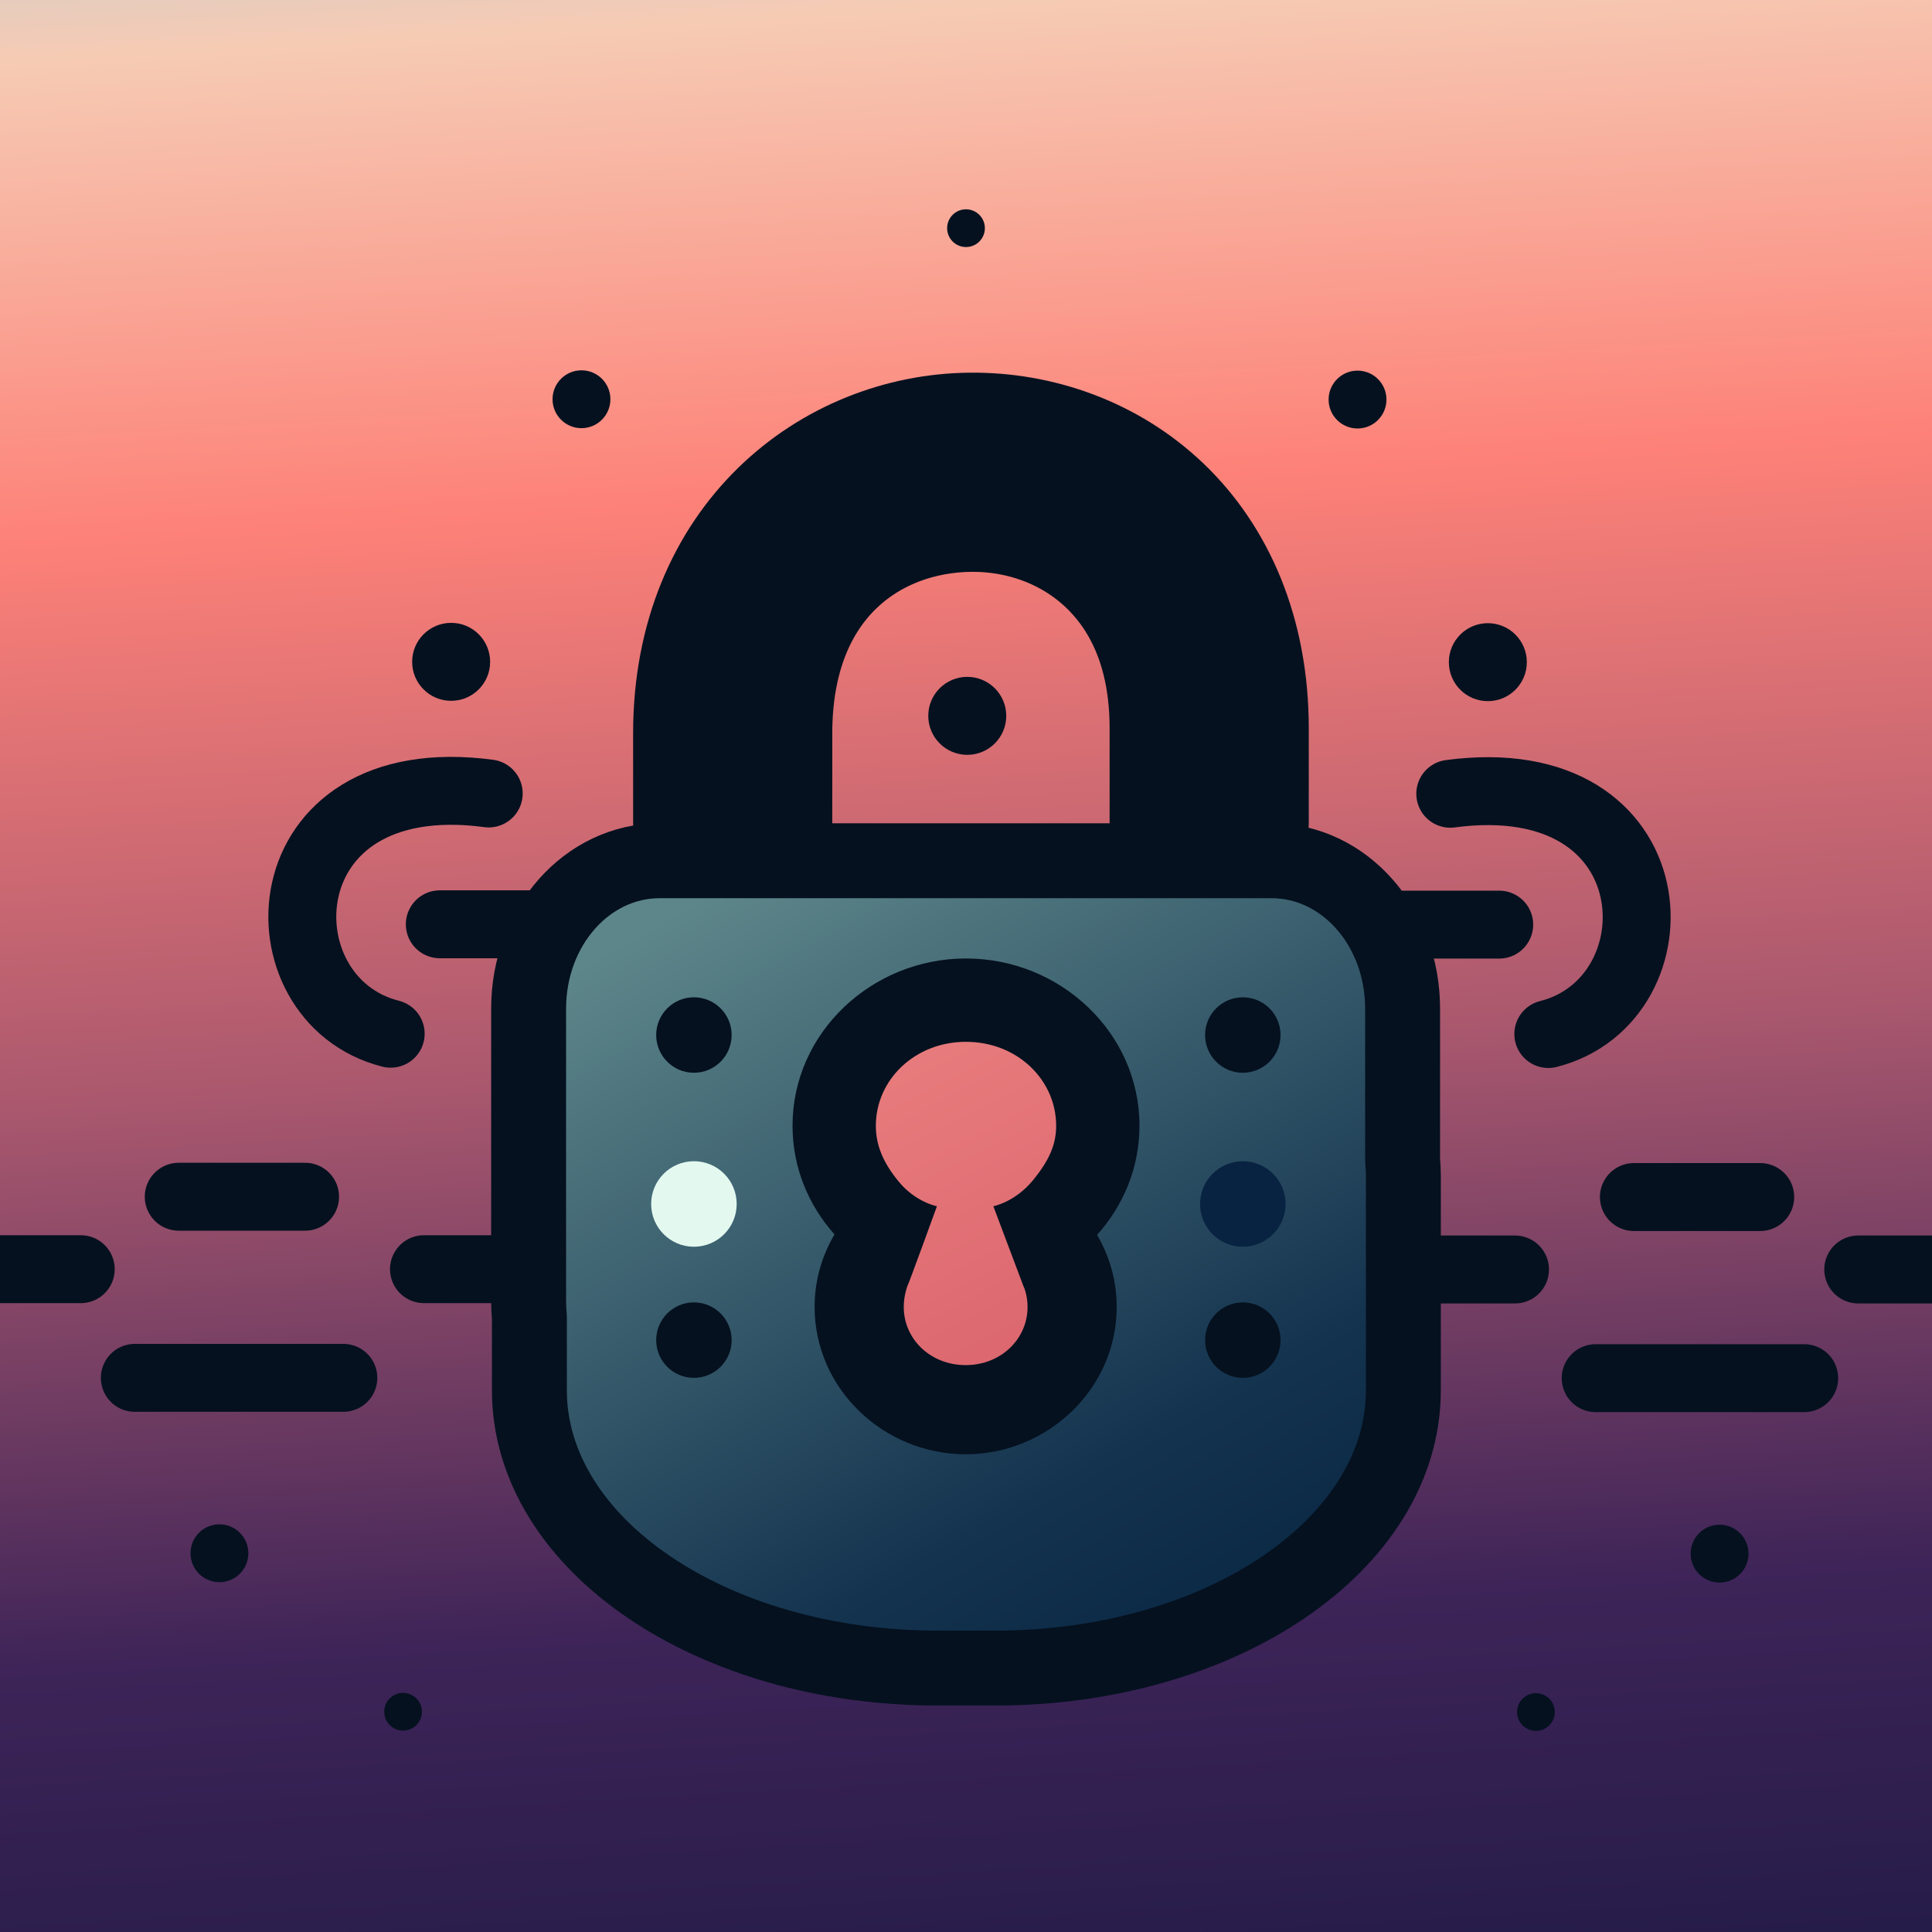 <?xml version="1.0" encoding="UTF-8"?>
<!-- Created with Inkscape (http://www.inkscape.org/) -->
<svg width="192" height="192" version="1.1" viewBox="0 0 192 192" xmlns="http://www.w3.org/2000/svg" xmlns:xlink="http://www.w3.org/1999/xlink">
 <defs>
  <linearGradient id="linearGradient6496" x1="-3.196" x2="218.03" y1="163.19" y2="150.37" gradientTransform="matrix(1.008 0 0 1.021 -.266 -195.51)" gradientUnits="userSpaceOnUse">
   <stop stop-color="#e1ccc0" offset="0"/>
   <stop stop-color="#f6cbb4" offset=".035"/>
   <stop stop-color="#fd8178" offset=".25"/>
   <stop stop-color="#aa586e" offset=".5"/>
   <stop stop-color="#3e2458" offset=".75"/>
   <stop stop-color="#191841" offset="1"/>
  </linearGradient>
  <linearGradient id="linearGradient14413" x1="118.2" x2="74.413" y1="168.5" y2="90.935" gradientTransform="translate(.021 -4.412)" gradientUnits="userSpaceOnUse">
   <stop stop-color="#0a2844" offset="0"/>
   <stop stop-color="#14334f" offset=".233"/>
   <stop stop-color="#5d868a" offset="1"/>
  </linearGradient>
  <linearGradient id="linearGradient21272" x1="78.733" x2="122.83" y1="52.368" y2="86.376" gradientTransform="translate(.021 -4.412)" gradientUnits="userSpaceOnUse">
   <stop stop-color="#80a6a3" offset="0"/>
   <stop stop-color="#042846" offset="1"/>
  </linearGradient>
  <linearGradient id="linearGradient29567" x1="86.425" x2="104.37" y1="105.61" y2="140.4" gradientUnits="userSpaceOnUse">
   <stop stop-color="#e97e7e" offset="0"/>
   <stop stop-color="#db656e" offset="1"/>
  </linearGradient>
 </defs>
 <g>
  <rect transform="rotate(90)" y="-192" width="192" height="192" fill="url(#linearGradient6496)"/>
  <path d="m65.554 85.54c-7.213 0-13.02 6.554-13.02 14.695v29.096c0 0.529 0.028 1.05 0.076 1.564v7.26c0 15.3 18.095 27.617 40.572 27.617h5.711c22.477 0 40.572-12.317 40.572-27.617v-21.252c0-0.55-0.03-1.095-0.076-1.637v-15.031c0-8.141-5.807-14.695-13.02-14.695z" fill="url(#linearGradient14413)" stroke="#05111f" stroke-linejoin="round" stroke-width="7.446"/>
  <path d="m96.472 44.481c-13.02 0.102-26.107 10.076-26.107 28.391v8.842h4.9v-8.842c0-16.065 10.59-23.407 21.246-23.49 5.328-0.042 10.622 1.844 14.566 5.611s6.641 9.421 6.641 17.391v9.33h4.9v-9.33c0-9.102-3.222-16.22-8.156-20.934s-11.48-7.02-17.99-6.969z" color="#000000" fill="url(#linearGradient21272)" stroke="#05111f" stroke-linecap="square" stroke-linejoin="round" stroke-width="14.892" style="paint-order:stroke fill markers"/>
 </g>
 <g transform="translate(0,-4)">
  <ellipse cx="96.253" cy="123.4" rx="11.388" ry="19.656" fill="url(#linearGradient29567)" style="paint-order:stroke fill markers"/>
  <path d="m96 99.252c-9.367 0-17.24 7.378-17.24 16.619 0 4.141 1.584 7.904 4.172 10.801-1.252 2.127-1.977 4.589-1.977 7.221 0 8.117 6.858 14.631 15.01 14.631 8.152 0 15.012-6.513 15.012-14.631 0-2.613-0.714-5.057-1.949-7.174 2.612-2.903 4.213-6.685 4.213-10.848 0-9.241-7.874-16.619-17.24-16.619zm0 8.283c5.103 0 8.959 3.794 8.959 8.336 0 1.696-0.542 3.283-2.319 5.44-1.777 2.157-3.921 2.564-3.921 2.564l2.988 7.938c0.228 0.474 0.41 1.257 0.41 2.079 0 3.151-2.617 5.771-6.152 5.771-3.535 0-6.15-2.621-6.15-5.771 0-0.83 0.186-1.62 0.365-2.098 0.051 0.016 2.932-7.92 2.932-7.92s-2.091-0.401-3.744-2.383c-1.652-1.982-2.327-3.734-2.327-5.621 0-4.542 3.856-8.336 8.959-8.336z" color="#000000" fill="#05111f" stroke-linecap="square" stroke-linejoin="round" style="-inkscape-stroke:none;paint-order:stroke fill markers"/>
 </g>
 <g fill="#05111f">
  <circle cx="96.125" cy="71.14" r="3.875" style="paint-order:stroke fill markers"/>
  <circle cx="44.834" cy="65.773" r="3.875" style="paint-order:stroke fill markers"/>
  <circle cx="57.786" cy="39.676" r="2.875" style="paint-order:stroke fill markers"/>
  <circle cx="96" cy="22.676" r="1.875" style="paint-order:stroke fill markers"/>
 </g>
 <g fill="none" stroke="#05111f" stroke-linecap="round" stroke-linejoin="round" stroke-width="6.75">
  <path d="m53.598 91.855h-9.891" style="paint-order:stroke fill markers"/>
  <path d="m38.825 102.73c-13.322-3.362-12.562-26.855 9.744-23.877" style="paint-order:stroke fill markers"/>
  <path d="m42.134 126.13h9.891" style="paint-order:stroke fill markers"/>
  <path d="m17.762 118.93h12.556" style="paint-order:stroke fill markers"/>
  <path d="m-1.866 126.13h9.891" style="paint-order:stroke fill markers"/>
  <path d="m13.398 136.93h20.724" style="paint-order:stroke fill markers"/>
 </g>
 <g>
  <circle cx="68.961" cy="102.86" r="3.75" fill="#05111f" style="paint-order:stroke fill markers"/>
  <circle cx="68.961" cy="119.65" r="4.25" fill="#e3f9f0" style="paint-order:stroke fill markers"/>
  <circle cx="68.961" cy="133.18" r="3.75" fill="#05111f" style="paint-order:stroke fill markers"/>
  <circle cx="123.51" cy="102.86" r="3.75" fill="#05111f" style="paint-order:stroke fill markers"/>
  <circle cx="123.51" cy="119.65" r="4.25" fill="#082341" style="paint-order:stroke fill markers"/>
 </g>
 <g fill="#05111f">
  <circle cx="123.51" cy="133.18" r="3.75" style="paint-order:stroke fill markers"/>
  <circle cx="40.057" cy="170.11" r="1.875" style="paint-order:stroke fill markers"/>
  <circle cx="21.806" cy="154.36" r="2.875" style="paint-order:stroke fill markers"/>
  <circle transform="scale(-1,1)" cx="-147.86" cy="65.805" r="3.875" style="paint-order:stroke fill markers"/>
  <circle transform="scale(-1,1)" cx="-134.91" cy="39.708" r="2.875" style="paint-order:stroke fill markers"/>
 </g>
 <g fill="none" stroke="#05111f" stroke-linecap="round" stroke-linejoin="round" stroke-width="6.75">
  <path d="m139.1 91.887h9.891" style="paint-order:stroke fill markers"/>
  <path d="m153.87 102.76c13.322-3.362 12.562-26.855-9.744-23.877" style="paint-order:stroke fill markers"/>
  <path d="m150.56 126.16h-9.891" style="paint-order:stroke fill markers"/>
  <path d="m174.93 118.96h-12.556" style="paint-order:stroke fill markers"/>
  <path d="m194.56 126.16h-9.891" style="paint-order:stroke fill markers"/>
  <path d="m179.3 136.96h-20.724" style="paint-order:stroke fill markers"/>
 </g>
 <circle transform="scale(-1,1)" cx="-152.64" cy="170.14" r="1.875" fill="#05111f" style="paint-order:stroke fill markers"/>
 <circle transform="scale(-1,1)" cx="-170.89" cy="154.4" r="2.875" fill="#05111f" style="paint-order:stroke fill markers"/>
</svg>
